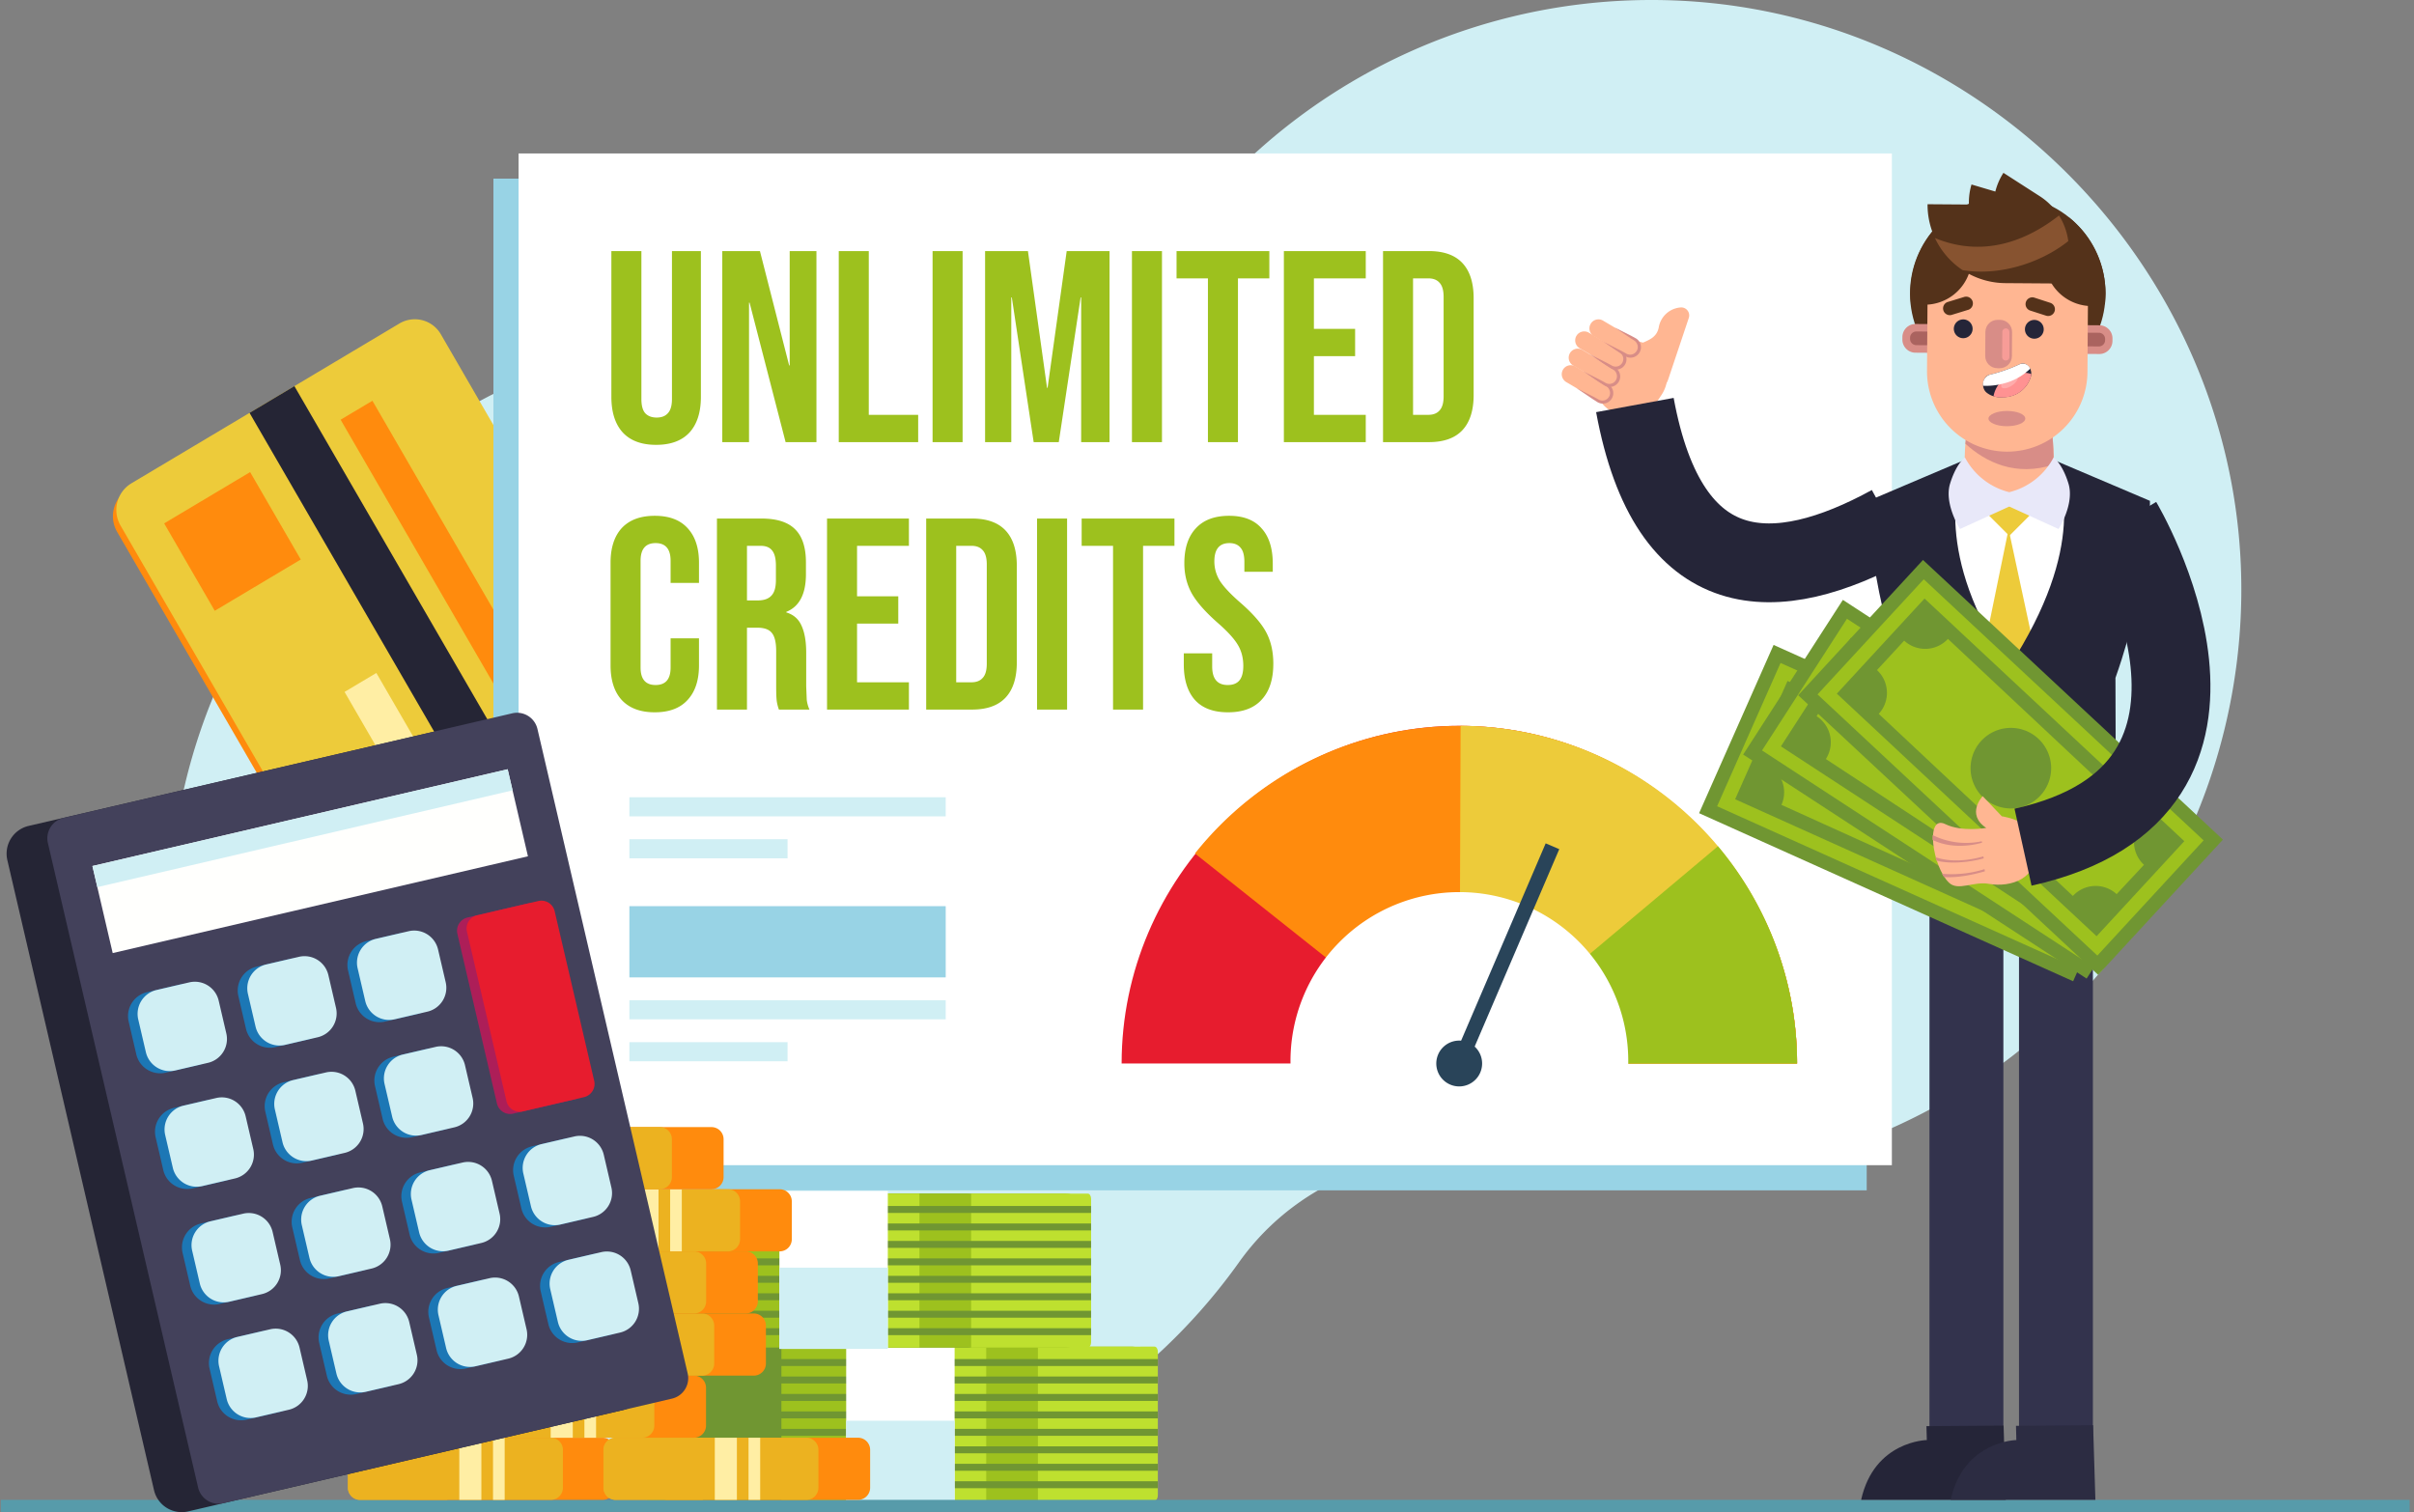 <svg xmlns="http://www.w3.org/2000/svg" xmlns:xlink="http://www.w3.org/1999/xlink" width="490" height="307" fill="none" xmlns:v="https://vecta.io/nano"><rect width="100%" height="100%" fill="#808080" stroke="none"/><style><![CDATA[.B{fill:#709632}.C{fill:#ff8b0d}.D{fill:#9dc11e}.E{fill:#d88d87}.F{fill:#ffeea4}.G{fill:#d0eff4}.H{fill:#fff}.I{fill:#ecb220}.J{fill:#ffb692}.K{stroke-miterlimit:10}.L{fill:#252538}.M{fill:#edcb3a}.N{fill:#54321a}]]></style><path d="M335.264 0c-19.031-.013-37.791 4.518-54.719 13.216s-31.533 21.313-42.603 36.794a52.5 52.5 0 0 1-24.471 18.754c-9.85 3.661-20.572 4.282-30.779 1.782-9.536-2.341-19.322-3.502-29.141-3.457-65.32.248-118.765 53.491-119.214 118.835-.184 25.446 7.747 50.289 22.642 70.921s35.978 35.981 60.189 43.817a119.69 119.69 0 0 0 74.447-.242c24.159-7.993 45.142-23.478 59.903-44.207 12.519-17.551 34.637-25.233 55.583-20.155 17.505 4.224 35.737 4.446 53.34.65a119.76 119.76 0 0 0 48.33-22.576c14.208-11.063 25.738-25.188 33.732-41.324s12.247-33.865 12.442-51.872C455.634 54.925 401.306 0 335.264 0z" class="G"/><path d="M142.458 161.728L88.859 69.182a6.13 6.13 0 0 0-3.754-2.882 6.13 6.13 0 0 0-2.409-.146c-.805.111-1.58.382-2.279.795L59.082 79.67l-9.101 5.427-24.032 14.318c-1.405.856-2.42 2.226-2.829 3.819s-.178 3.283.642 4.709l53.646 92.577c.401.707.94 1.326 1.583 1.822a6.11 6.11 0 0 0 2.165 1.066c.785.208 1.605.257 2.409.145s1.579-.385 2.277-.8l54.429-32.459a6.32 6.32 0 0 0 2.841-3.837c.408-1.601.173-3.299-.655-4.729z" class="C"/><path d="M26.647 98.128l54.429-32.459a6.11 6.11 0 0 1 4.686-.655 6.11 6.11 0 0 1 3.748 2.888l53.599 92.57c.823 1.424 1.056 3.114.649 4.707s-1.422 2.965-2.828 3.82l-54.428 32.467a6.12 6.12 0 0 1-2.277.794 6.11 6.11 0 0 1-2.407-.146c-.785-.207-1.521-.569-2.164-1.064s-1.183-1.112-1.586-1.817l-53.599-92.539a6.31 6.31 0 0 1 2.178-8.566z" class="M"/><path d="M50.655 83.817l9.101-5.434 59.848 103.345-9.101 5.427L50.655 83.817z" fill="#252535"/><path d="M69.943 140.456l6.45-3.845 26.9 46.436-6.458 3.846-26.893-46.437z" class="F"/><path d="M69.137 85.199l6.458-3.845 50.886 87.864-6.458 3.845-50.885-87.864zM50.772 95.834l10.279 17.745-17.458 10.411-10.272-17.745 17.45-10.411z" class="C"/><path d="M209.74 304.617h-77.856c-.284 0-.556-.113-.757-.313s-.313-.473-.313-.757v-29.109c0-.284.113-.556.313-.757s.473-.313.757-.313h77.856a5.08 5.08 0 0 1 1.943.386c.616.256 1.176.63 1.647 1.101a5.07 5.07 0 0 1 1.101 1.647c.255.616.387 1.277.387 1.944v21.093c0 .667-.132 1.328-.387 1.944a5.07 5.07 0 0 1-1.101 1.647c-.471.471-1.031.845-1.647 1.101a5.08 5.08 0 0 1-1.943.386z" class="B"/><path d="M229.655 304.617h-71.042v-31.249h71.011a5.37 5.37 0 0 1 3.799 1.573 5.37 5.37 0 0 1 1.165 1.743c.27.652.409 1.351.409 2.056v20.505c0 1.419-.562 2.781-1.563 3.788s-2.359 1.576-3.779 1.584z" class="D"/><path d="M210.677 273.369v31.249h23.676c.372 0 .674-.48.674-1.069v-29.118c0-.589-.302-1.07-.674-1.07l-23.676.008zm-10.496 0h-8.621v31.25h8.621v-31.25z" fill="#bee02f"/><g class="B"><use xlink:href="#B"/><use xlink:href="#B" y="3.541"/><use xlink:href="#B" y="7.084"/><use xlink:href="#B" y="10.627"/><use xlink:href="#B" y="14.17"/><use xlink:href="#B" y="17.72"/><use xlink:href="#B" y="21.263"/><use xlink:href="#B" y="24.806"/></g><path d="M193.77 272.855h-22.009v32.041h22.009v-32.041z" class="H"/><path d="M193.77 288.408h-22.009v16.489h22.009v-16.489z" class="G"/><path d="M196.181 273.547h-77.833c-.284 0-.556-.113-.757-.313s-.313-.473-.313-.757v-29.11a1.07 1.07 0 0 1 1.07-1.07h77.833c1.346 0 2.638.535 3.59 1.488a5.08 5.08 0 0 1 1.487 3.59v21.102c-.002 1.345-.538 2.635-1.49 3.585s-2.242 1.485-3.587 1.485z" class="B"/><path d="M216.104 273.547h-71.011v-31.25h71.011c1.425 0 2.791.567 3.799 1.574s1.573 2.374 1.573 3.799v20.505c0 1.424-.566 2.791-1.573 3.798a5.37 5.37 0 0 1-3.799 1.574z" class="D"/><path d="M197.126 242.305v31.249h23.676c.372 0 .674-.481.674-1.07v-29.109c0-.59-.302-1.07-.674-1.07h-23.676zm-10.496 0h-8.62v31.249h8.62v-31.249z" fill="#bee02f"/><g class="B"><use xlink:href="#C"/><use xlink:href="#C" y="3.551"/><use xlink:href="#C" y="7.094"/><use xlink:href="#C" y="10.637"/><use xlink:href="#C" y="14.18"/><use xlink:href="#C" y="17.723"/><use xlink:href="#C" y="21.266"/><use xlink:href="#C" y="24.807"/></g><path d="M180.211 241.785h-22.008v32.04h22.008v-32.04z" class="H"/><path d="M180.211 257.336h-22.008v16.489h22.008v-16.489z" class="G"/><path d="M489.115 304.471H.165v2.449h488.95v-2.449z" fill="#579baa"/><path d="M378.91 241.639V36.258H100.154v205.381H378.91z" fill="#98d3e5"/><path d="M384.018 236.537V31.156H105.262v205.381h278.756z" class="H"/><path d="M296.224 215.893h-68.553c0-37.606 30.947-68.553 68.553-68.553s68.553 30.947 68.553 68.553h-68.553z" fill="#e71c2e"/><path d="M296.224 215.893l-53.669-42.637a68.59 68.59 0 0 1 23.875-19.083c9.292-4.485 19.476-6.815 29.794-6.818 37.606 0 68.553 30.948 68.553 68.554l-68.553-.016z" class="C"/><path d="M296.224 215.893l.256-68.553c18.138.063 35.511 7.315 48.313 20.164a68.54 68.54 0 0 1 19.984 48.389h-68.553z" class="M"/><path d="M296.224 215.894l52.49-44.103a68.58 68.58 0 0 1 16.063 44.103h-68.553z" class="D"/><path d="M330.45 217.777l.054-1.883c.069-4.545-.767-9.058-2.459-13.276s-4.206-8.059-7.396-11.297-6.991-5.809-11.184-7.564a34.28 34.28 0 0 0-13.237-2.659c-4.545 0-9.045.904-13.238 2.659s-7.994 4.326-11.184 7.564a34.29 34.29 0 0 0-7.395 11.297 34.28 34.28 0 0 0-2.46 13.276c0 .628 0 1.256.054 1.883h68.445z" class="H"/><path d="M300.844 215.892a4.65 4.65 0 0 1-2.871 4.297c-.85.352-1.785.444-2.688.265s-1.731-.623-2.381-1.273a4.65 4.65 0 0 1-1.273-2.382c-.18-.902-.087-1.837.265-2.687a4.65 4.65 0 0 1 4.297-2.872 4.65 4.65 0 0 1 4.651 4.652z" fill="#294459"/><path d="M296.224 215.894l18.9-44.103" stroke="#294459" stroke-width="3" class="K"/><path d="M191.964 161.844h-64.212v3.876h64.212v-3.876zm-32.102 8.519h-32.11v3.876h32.11v-3.876z" class="G"/><path d="M191.964 183.953h-64.212v14.458h64.212v-14.458z" fill="#98d3e5"/><path d="M191.964 203.047h-64.212v3.876h64.212v-3.876zm-32.102 8.512h-32.11v3.876h32.11v-3.876z" class="G"/><path d="M122.309 291.857H83.587a2.46 2.46 0 0 0-2.457 2.458v7.698a2.46 2.46 0 0 0 2.457 2.457h38.723a2.46 2.46 0 0 0 2.458-2.457v-7.698a2.46 2.46 0 0 0-2.458-2.458z" class="C"/><g class="I"><path d="M111.805 291.857H73.083a2.46 2.46 0 0 0-2.457 2.458v7.698a2.46 2.46 0 0 0 2.457 2.457h38.722a2.46 2.46 0 0 0 2.458-2.457v-7.698a2.46 2.46 0 0 0-2.458-2.458z"/><path d="M90.804 304.47v-12.613H73.083a2.46 2.46 0 0 0-1.74.723 2.46 2.46 0 0 0-.532.8c-.123.299-.186.619-.185.943v7.69a2.46 2.46 0 0 0 2.457 2.457h17.722z"/></g><g class="F"><path d="M97.711 291.857h-4.481v12.613h4.481v-12.613z"/><use xlink:href="#D"/></g><use xlink:href="#E" class="C"/><g class="I"><use xlink:href="#E" x="-10.497"/><path d="M142.667 304.47v-12.613h-17.691a2.46 2.46 0 0 0-.942.188 2.45 2.45 0 0 0-.798.535 2.46 2.46 0 0 0-.532.8c-.123.299-.186.619-.185.943v7.69a2.46 2.46 0 0 0 2.457 2.457h17.691z"/></g><g class="F"><path d="M149.574 291.857h-4.481v12.613h4.481v-12.613z"/><use xlink:href="#D" x="51.863"/></g><path d="M140.853 279.244H102.13a2.46 2.46 0 0 0-2.457 2.458v7.698a2.46 2.46 0 0 0 2.457 2.457h38.723a2.46 2.46 0 0 0 2.457-2.457v-7.698a2.46 2.46 0 0 0-2.457-2.458z" class="C"/><g class="I"><path d="M130.356 279.244H91.634a2.46 2.46 0 0 0-2.457 2.458v7.698a2.46 2.46 0 0 0 2.457 2.457h38.722a2.46 2.46 0 0 0 2.458-2.457v-7.698a2.46 2.46 0 0 0-2.458-2.458z"/><path d="M109.355 291.857v-12.613H91.641c-.323 0-.644.064-.942.188a2.46 2.46 0 0 0-1.33 1.335 2.45 2.45 0 0 0-.185.942v7.691a2.46 2.46 0 0 0 .72 1.737c.461.461 1.086.72 1.738.72h17.714z"/></g><g class="F"><path d="M116.263 279.244h-4.481v12.613h4.481v-12.613z"/><use xlink:href="#D" x="18.552" y="-12.613"/></g><path d="M153.008 266.639h-38.722a2.46 2.46 0 0 0-2.458 2.457v7.698a2.46 2.46 0 0 0 2.458 2.458h38.722a2.46 2.46 0 0 0 2.458-2.458v-7.698a2.46 2.46 0 0 0-2.458-2.457z" class="C"/><g class="I"><use xlink:href="#F"/><path d="M121.511 279.244v-12.566h-17.722a2.46 2.46 0 0 0-1.738.72c-.46.46-.719 1.085-.719 1.737v7.621a2.46 2.46 0 0 0 2.457 2.457l17.722.031z"/></g><g class="F"><path d="M128.418 266.639h-4.48v12.613h4.48v-12.613z"/><use xlink:href="#D" x="30.707" y="-25.218"/></g><path d="M151.373 254.027H112.65a2.46 2.46 0 0 0-2.457 2.458v7.698a2.46 2.46 0 0 0 2.457 2.457h38.723a2.46 2.46 0 0 0 2.457-2.457v-7.698a2.46 2.46 0 0 0-2.457-2.458z" class="C"/><g class="I"><use xlink:href="#G"/><path d="M119.876 266.679v-12.652h-17.722a2.46 2.46 0 0 0-2.457 2.458v7.69c0 .653.259 1.278.719 1.741s1.086.722 1.738.724l17.722.039z"/></g><g class="F"><path d="M126.782 254.027h-4.481v12.613h4.481v-12.613z"/><use xlink:href="#D" x="29.063" y="-37.83"/></g><use xlink:href="#E" x="-15.9" y="-50.443" class="C"/><g class="I"><use xlink:href="#G" x="6.884" y="-12.613"/><path d="M126.76 254.027v-12.613h-17.714c-.324-.001-.644.062-.943.185a2.46 2.46 0 0 0-1.335 1.33 2.46 2.46 0 0 0-.187.943v7.69a2.46 2.46 0 0 0 .187.943 2.47 2.47 0 0 0 .535.8c.229.229.5.41.799.534s.62.188.944.188h17.714z"/></g><g class="F"><path d="M133.667 241.414h-4.481v12.613h4.481v-12.613z"/><use xlink:href="#D" x="35.955" y="-50.443"/></g><use xlink:href="#F" x="1.907" y="-37.838" class="C"/><g class="I"><path d="M133.923 228.801H95.2a2.46 2.46 0 0 0-2.457 2.457v7.698a2.46 2.46 0 0 0 2.457 2.458h38.723a2.46 2.46 0 0 0 2.457-2.458v-7.698a2.46 2.46 0 0 0-2.457-2.457z"/><path d="M112.922 241.414v-12.613H95.2a2.45 2.45 0 0 0-.941.187 2.44 2.44 0 0 0-.797.533c-.228.228-.409.499-.533.797s-.187.618-.187.94v7.69c-.001.324.062.644.185.943a2.46 2.46 0 0 0 1.33 1.335 2.46 2.46 0 0 0 .942.188h17.722z"/></g><path d="M119.829 228.801h-4.48v12.613h4.48v-12.613zm4.721 0h-2.365v12.613h2.365v-12.613z" class="F"/><path d="M399.15 171.977V304.308" stroke="#33334d" stroke-width="15" class="K"/><path d="M391.034 289.509l.077 2.822s-10.69.155-13.334 12.14h29.382l-.466-15.078-15.659.116z" class="L"/><path d="M414.159 149.635h-11.101c-8.221 0-14.885 6.664-14.885 14.884s6.664 14.884 14.885 14.884h11.101c8.22 0 14.884-6.663 14.884-14.884s-6.664-14.884-14.884-14.884z" fill="#33334d"/><path d="M417.322 171.977V304.308" stroke="#33334d" stroke-width="15" class="K"/><path d="M409.213 289.439l.07 2.891s-10.691.155-13.334 12.14h29.381l-.465-15.148-15.652.117z" fill="#2c2c42"/><path d="M407.299 94.578h.364c5.28 0 10.344 2.097 14.077 5.831a19.91 19.91 0 0 1 5.831 14.077v47.475h-40.188v-47.498a19.91 19.91 0 0 1 19.916-19.885z" class="H"/><path d="M402.926 130.75c1.264 3.52 4.931 11.257 4.931 11.257 1.878-3.571 3.52-7.261 4.914-11.047l-5.062-23.552-4.783 23.342z" class="M"/><path d="M436.401 101.67l-19.381-8.24c1.279 4 6.807 17.233-9.194 41.932-15.396-22.683-10.458-37.932-9.194-41.932l-19.381 8.24s-.186 15.505 6.977 35.94l-.085 29.769h18.132l3.101-3.427 3.706 3.427h18.404l-.085-29.769c7.217-20.458 7-35.94 7-35.94z" class="L"/><path d="M413.469 103.153c-.737-.74-1.613-1.326-2.578-1.726a7.92 7.92 0 0 0-3.042-.607c-1.045 0-2.078.206-3.043.607s-1.84.986-2.578 1.726l5.621 5.62 5.62-5.62z" class="M"/><path d="M416.904 96.128c0-20.807-4.063-9.993-9.078-9.993s-9.071-9.473-9.071 9.993c0 7.287 4.063 6.659 9.071 6.659s9.078.659 9.078-6.659z" class="J"/><path d="M398.941 90.081c.853-11.14 4.512-3.876 8.884-3.876 4.853 0 8.814-10.14 9.062 8.101-7.752 2.496-13.768-.442-17.946-4.225z" class="E"/><path d="M419.873 98.199c-1.249-4.093-3.024-5.341-3.024-5.341a13.96 13.96 0 0 1-9 7.055c-1.914-.474-3.705-1.347-5.256-2.563a13.95 13.95 0 0 1-3.745-4.492s-1.775 1.248-3.023 5.341 2.016 9.194 2.016 9.194l10.008-4.566 10.008 4.566s3.256-5.062 2.016-9.194z" fill="#e8e8f9"/><path d="M413.526 78.489c10.446-3.305 16.234-14.453 12.929-24.899s-14.453-16.234-24.899-12.928-16.234 14.453-12.929 24.899 14.454 16.234 24.899 12.928z" class="N"/><path d="M426.15 66.034l-37.311-.267a2.67 2.67 0 0 0-2.686 2.648l-.003.496c-.011 1.473 1.175 2.675 2.648 2.686l37.31.267c1.473.011 2.676-1.175 2.686-2.648l.004-.496a2.67 2.67 0 0 0-2.648-2.686z" class="E"/><path d="M427.301 69.063l.002-.233a1.27 1.27 0 0 0-1.263-1.28l-37.047-.259a1.27 1.27 0 0 0-1.28 1.263l-.002.233a1.27 1.27 0 0 0 1.263 1.28l37.047.259a1.27 1.27 0 0 0 1.28-1.263z" fill="#aa635f"/><use xlink:href="#H" class="L"/><use xlink:href="#I" fill="#ff9292"/><use xlink:href="#J" fill="#ffabab"/><use xlink:href="#K" class="H"/><use xlink:href="#L" class="E"/><path d="M407.314 91.686a16.28 16.28 0 0 1-6.221-1.284c-1.97-.832-3.756-2.044-5.257-3.567s-2.687-3.326-3.491-5.307-1.21-4.101-1.195-6.239l.132-18.078a15.6 15.6 0 0 1 1.227-5.966 15.61 15.61 0 0 1 3.418-5.042c1.459-1.44 3.188-2.578 5.087-3.35s3.932-1.161 5.982-1.147h1.341c2.05.013 4.077.43 5.966 1.227s3.602 1.958 5.042 3.417a15.61 15.61 0 0 1 3.35 5.087 15.62 15.62 0 0 1 1.147 5.982l-.124 18.078a16.3 16.3 0 0 1-1.278 6.23c-.831 1.973-2.044 3.762-3.567 5.265s-3.329 2.692-5.312 3.497-4.107 1.211-6.247 1.195z" class="J"/><use xlink:href="#H" class="L"/><use xlink:href="#I" fill="#ff9292"/><use xlink:href="#J" fill="#ffabab"/><use xlink:href="#K" class="H"/><path d="M398.515 64.84a1.91 1.91 0 0 0-1.772 1.164 1.91 1.91 0 0 0 .4 2.083c.265.269.604.452.974.528a1.9 1.9 0 0 0 1.103-.103 1.91 1.91 0 0 0 .86-.699c.211-.313.325-.681.326-1.059a1.91 1.91 0 0 0-1.891-1.915zm14.435.102c-.378-.003-.747.106-1.062.313a1.91 1.91 0 0 0-.71.85c-.147.347-.188.73-.117 1.101a1.9 1.9 0 0 0 .514.981 1.91 1.91 0 0 0 2.936-.265 1.91 1.91 0 0 0 .191-1.788c-.094-.232-.233-.444-.408-.622a1.91 1.91 0 0 0-.616-.418 1.9 1.9 0 0 0-.728-.151z" class="L"/><path d="M405.963 64.927l-.473-.003c-1.366-.01-2.481 1.09-2.49 2.455l-.035 4.876c-.01 1.366 1.089 2.481 2.455 2.491l.473.003c1.366.01 2.481-1.09 2.49-2.455l.035-4.876c.01-1.366-1.089-2.481-2.455-2.491z" class="E"/><path d="M416.159 61.468l-3.294-1.07a1.38 1.38 0 0 0-1.645.916c-.107.332-.084.693.064 1.01a1.38 1.38 0 0 0 .736.695l3.294 1.062c.347.112.724.082 1.048-.084a1.37 1.37 0 0 0-.203-2.529zm-17.528-1.171l-3.31 1.016a1.37 1.37 0 0 0-.854 1.68 1.37 1.37 0 0 0 1.629.948l3.311-1.016a1.38 1.38 0 0 0 .503-.233c.15-.111.275-.252.369-.413a1.36 1.36 0 0 0 .176-.525c.022-.185.007-.373-.046-.552a1.38 1.38 0 0 0-.261-.489 1.37 1.37 0 0 0-.968-.492 1.37 1.37 0 0 0-.549.077z" class="N"/><use xlink:href="#L" class="E"/><path d="M407.113 73.182a.72.72 0 0 1-.714-.721l.039-5.093c.001-.093.021-.186.058-.271a.69.69 0 0 1 .157-.228.7.7 0 0 1 .233-.15c.087-.034.18-.051.273-.048a.72.72 0 0 1 .713.721v5.085c-.002.097-.023.192-.063.28a.71.71 0 0 1-.167.233.72.72 0 0 1-.529.192z" fill="#f79c97"/><g class="N"><path d="M420.02 44.188a9.56 9.56 0 0 0-4.175 4.559c-.848 1.94-1.029 4.107-.512 6.16a9.56 9.56 0 0 0 9.199 7.227 9.68 9.68 0 0 0 2.736-.38l.116-2.008c.023-2.98-.628-5.927-1.903-8.621a19.82 19.82 0 0 0-5.461-6.937zm-24.66-.217c1.845 1.04 3.292 2.664 4.114 4.616a9.55 9.55 0 0 1 .428 6.169c-.544 2.047-1.754 3.855-3.437 5.14a9.56 9.56 0 0 1-5.865 1.96 9.31 9.31 0 0 1-2.729-.426 19.23 19.23 0 0 1-.085-2.008c.018-2.979.709-5.916 2.02-8.591a19.8 19.8 0 0 1 5.554-6.859z"/><path d="M407.05 57.475l10.853.078a15.91 15.91 0 0 0-4.579-11.278c-2.961-3.003-6.994-4.708-11.212-4.739l-10.853-.077c-.015 2.089.381 4.16 1.166 6.095s1.945 3.697 3.411 5.185a15.91 15.91 0 0 0 5.136 3.484 15.9 15.9 0 0 0 6.078 1.252z"/><path d="M408.818 53.413l8.419 2.504a12.85 12.85 0 0 0-8.636-15.97l-8.419-2.496a12.84 12.84 0 0 0 8.636 15.962z"/><path d="M410.539 52.823l7.364 4.729a12.82 12.82 0 0 0 1.832-4.661c.298-1.659.266-3.361-.094-5.007s-1.041-3.206-2.004-4.59-2.19-2.563-3.61-3.471l-7.364-4.737a12.83 12.83 0 0 0-1.833 4.663c-.298 1.66-.266 3.362.094 5.009s1.041 3.208 2.004 4.591a12.84 12.84 0 0 0 3.611 3.474z"/></g><path d="M417.942 43.738c-5.318 4.209-14.466 9.031-25.187 4.582 1.246 2.646 3.193 4.9 5.628 6.52 7.023 1.178 15.504-1.178 21.443-5.892a12.96 12.96 0 0 0-1.884-5.209z" fill="#875330"/><path d="M435.943 165.038l-75.934-34.118-15.124 34.156 75.925 34.118 15.133-34.156z" class="B"/><path d="M361.421 134.58l-12.877 29.087 70.856 31.869 12.884-29.086-70.863-31.87z" class="D"/><path d="M362.839 138.238l-10.636 24.009 65.785 29.629 10.629-24.016-65.778-29.622z" class="B"/><path d="M419.12 182.464c-.755-.335-1.568-.518-2.394-.539a6.28 6.28 0 0 0-2.418.419c-.77.298-1.475.744-2.072 1.314s-1.077 1.252-1.411 2.008l-49.219-22.28c.335-.755.519-1.568.539-2.394a6.28 6.28 0 0 0-1.733-4.49c-.57-.598-1.252-1.077-2.008-1.411l3.295-7.442c1.525.673 3.254.714 4.809.114s2.809-1.793 3.486-3.316l49.219 22.28c-.335.755-.519 1.568-.539 2.394a6.28 6.28 0 0 0 .419 2.418c.297.771.744 1.475 1.314 2.073s1.252 1.077 2.008 1.41l-3.295 7.442z" class="D"/><g class="B"><path d="M383.049 161.899a8.18 8.18 0 0 0-.581 4.713 8.19 8.19 0 0 0 2.135 4.241c1.115 1.171 2.553 1.986 4.132 2.34s3.226.233 4.735-.349 2.812-1.599 3.743-2.922 1.45-2.891 1.489-4.508-.401-3.21-1.266-4.576-2.117-2.446-3.596-3.102a8.18 8.18 0 0 0-6.256-.15 8.19 8.19 0 0 0-4.535 4.313z"/><path d="M443.788 167.256l-69.716-45.483-20.241 31.397 69.716 45.483 20.241-31.397z"/></g><path d="M374.902 125.609l-17.241 26.73 65.057 42.475 17.241-26.73-65.057-42.475z" class="D"/><path d="M375.731 129.439l-14.233 22.071 60.39 39.467 14.234-22.063-60.391-39.475z" class="B"/><path d="M424.47 181.86a6.29 6.29 0 0 0-4.732-.865c-1.63.35-3.054 1.333-3.959 2.733l-45.164-29.645a6.27 6.27 0 0 0 .903-2.281 6.25 6.25 0 0 0-.039-2.453 6.28 6.28 0 0 0-2.74-3.956l4.411-6.837c.694.447 1.469.753 2.282.9a6.29 6.29 0 0 0 2.453-.042c.807-.175 1.572-.507 2.25-.978a6.28 6.28 0 0 0 1.705-1.764l45.165 29.652c-.451.693-.76 1.468-.91 2.281a6.28 6.28 0 0 0 .034 2.455 6.29 6.29 0 0 0 2.736 3.962l-4.395 6.838z" class="D"/><g class="B"><path d="M392.026 155.951a8.18 8.18 0 0 0-1.295 4.567 8.17 8.17 0 0 0 1.46 4.517c.922 1.328 2.218 2.353 3.722 2.946s3.152.725 4.732.381 3.023-1.147 4.146-2.31a8.18 8.18 0 0 0 1.619-8.94 8.18 8.18 0 0 0-3.073-3.618 8.19 8.19 0 0 0-6.165-1.116c-1.051.228-2.046.661-2.929 1.274a8.2 8.2 0 0 0-2.217 2.299z"/><path d="M451.215 170.442l-60.879-56.77-25.334 27.458 60.886 56.762 25.327-27.45z"/></g><path d="M390.491 117.594l-21.566 23.373 56.801 53.01 21.566-23.381-56.801-53.002z" class="D"/><path d="M390.647 121.508l-17.8 19.303 52.724 49.242 17.807-19.295-52.731-49.25z" class="B"/><path d="M429.64 181.511a6.3 6.3 0 0 0-2.094-1.278 6.29 6.29 0 0 0-2.423-.379 6.27 6.27 0 0 0-2.385.576 6.29 6.29 0 0 0-1.982 1.446l-39.405-36.963c1.131-1.225 1.729-2.85 1.662-4.516a6.29 6.29 0 0 0-2.018-4.368l5.519-5.977a6.29 6.29 0 0 0 4.516 1.662c1.666-.067 3.238-.793 4.368-2.019l39.436 36.979c-1.131 1.225-1.728 2.849-1.661 4.516a6.28 6.28 0 0 0 2.018 4.368l-5.551 5.953z" class="D"/><path d="M402.158 150.393a8.18 8.18 0 0 0-2.067 4.275c-.251 1.597-.023 3.234.655 4.702s1.778 2.702 3.158 3.546 2.979 1.259 4.595 1.194a8.18 8.18 0 0 0 4.485-1.559 8.19 8.19 0 0 0 2.862-3.789 8.18 8.18 0 0 0 .275-4.74c-.379-1.572-1.215-2.997-2.404-4.094-.789-.728-1.715-1.294-2.723-1.665a8.18 8.18 0 0 0-3.153-.497c-1.073.044-2.127.298-3.102.749s-1.852 1.089-2.581 1.878z" class="B"/><path d="M412.586 172.1c1.752-5.279-6.256-6.395-6.256-6.395l-3.877-4.078s-3.48 3.644.721 6.442c0 0-4.946.884-8.318-.775-4.124-2.023-2.636 8.698.775 11.907 1.838 1.745 4.962-.356 8.117.225 4.287.775 10.52-1.085 8.838-7.326z" class="J"/><path d="M402.592 173.844l.07.403s-5.194 1.55-9.597.465l-.217-.713c1.729.612 5.008 1.201 9.744-.155zm.303 3.024s-4.651 1.473-8.31 1.163a6.97 6.97 0 0 1-.396-.659c2.913.259 5.848-.06 8.636-.938l.07.434zm-.565-5.814s-5.249 1.768-10.04-.542a8.64 8.64 0 0 1 0-.992c3.086 1.532 6.6 1.975 9.97 1.255l.07.279z" class="E"/><path d="M410.64 171.976c52.568-11.629 20.156-65.988 20.156-65.988" stroke="#252538" stroke-width="16" class="K"/><g class="J"><path d="M337.295 80.113l-.775 1.163a7.03 7.03 0 0 1-9.729 2.047c-.774-.504-1.441-1.155-1.963-1.917s-.888-1.619-1.078-2.523a7.02 7.02 0 0 1-.029-2.744c.17-.907.518-1.772 1.023-2.545l.776-1.163c.504-.774 1.156-1.441 1.919-1.963a7.03 7.03 0 0 1 5.27-1.108c.908.171 1.774.519 2.547 1.024a7.03 7.03 0 0 1 3.034 4.442c.382 1.824.024 3.726-.995 5.287z"/><path d="M338.644 76.934l4.155-12.404a1.62 1.62 0 0 0 .061-.758 1.61 1.61 0 0 0-.292-.702 1.62 1.62 0 0 0-1.319-.665 4.87 4.87 0 0 0-3.006 1.243c-.83.747-1.378 1.756-1.552 2.858-.907 4.279-7.032 1.69-6.101 8.528.635 4.582 3.876 4.543 5.868 4.023.516-.136.989-.403 1.372-.775s.663-.837.814-1.349zm-11.73 3.69c-.227.43-.616.753-1.08.898s-.968.101-1.4-.123l-6.442-3.799c-.431-.228-.754-.616-.899-1.081s-.101-.968.123-1.4a1.83 1.83 0 0 1 1.08-.901 1.84 1.84 0 0 1 .713-.076c.241.022.474.09.688.203l6.435 3.806a1.82 1.82 0 0 1 .559.447c.155.185.273.397.346.627s.099.472.078.712a1.82 1.82 0 0 1-.201.687z"/></g><path d="M322.109 75.785l3.488 1.767.876.481a2.12 2.12 0 0 1 .775.837c.171.345.244.729.213 1.112a2.13 2.13 0 0 1-.389 1.063c-.224.313-.528.559-.881.712s-.74.208-1.121.159c-.364-.053-.71-.194-1.008-.411l-.822-.527-3.248-2.202 3.489 1.775.86.465a1.81 1.81 0 0 0 .775.295 1.55 1.55 0 0 0 .788-.135c.246-.113.458-.288.616-.509a1.51 1.51 0 0 0 .286-.756c.024-.273-.026-.548-.147-.795a1.48 1.48 0 0 0-.504-.628l-.775-.512c-1.171-.674-2.217-1.419-3.271-2.194z" class="E"/><path d="M328.319 77.267a1.83 1.83 0 0 1-.451.558c-.185.155-.399.271-.629.343a1.84 1.84 0 0 1-.713.076c-.241-.022-.474-.091-.688-.203l-6.435-3.799a1.85 1.85 0 0 1-.901-1.08 1.83 1.83 0 0 1-.076-.713c.021-.24.09-.474.202-.688a1.84 1.84 0 0 1 .45-.558 1.85 1.85 0 0 1 .63-.343c.23-.072.473-.098.713-.076a1.84 1.84 0 0 1 .688.203l6.434 3.806a1.83 1.83 0 0 1 .558.448 1.82 1.82 0 0 1 .343.628 1.84 1.84 0 0 1 .077.711c-.022.24-.091.473-.202.686z" class="J"/><path d="M323.512 72.398l3.496 1.768.868.481c.331.203.599.492.776.837.17.345.243.729.212 1.112a2.13 2.13 0 0 1-.389 1.063c-.224.313-.528.559-.881.712s-.74.208-1.121.159c-.364-.053-.71-.194-1.008-.411l-.821-.527-3.249-2.202 3.489 1.775.86.465a1.81 1.81 0 0 0 .776.295 1.55 1.55 0 0 0 1.403-.643c.159-.222.256-.483.282-.755s-.02-.547-.135-.795a1.55 1.55 0 0 0-.511-.628l-.776-.512c-1.132-.674-2.217-1.419-3.271-2.194z" class="E"/><path d="M329.636 73.764c-.227.43-.616.753-1.081.899s-.967.101-1.4-.123l-6.442-3.806c-.43-.228-.753-.616-.898-1.081s-.101-.968.123-1.4.616-.753 1.081-.899.968-.101 1.4.123l6.442 3.845c.422.226.739.608.883 1.063s.106.951-.108 1.378z" class="J"/><path d="M324.791 68.895l3.488 1.76.876.488a2.01 2.01 0 0 1 .775.837c.171.344.245.728.214 1.112s-.165.751-.389 1.063-.529.558-.882.71-.74.206-1.121.154a2.33 2.33 0 0 1-1.008-.403l-.822-.535-3.248-2.194 3.489 1.775.86.457c.229.163.496.265.775.294.339.033.68-.046.97-.225s.512-.449.633-.768.133-.668.035-.994a1.55 1.55 0 0 0-.575-.811l-.776-.512-3.294-2.209z" class="E"/><path d="M332.527 71.322c-.226.43-.613.753-1.076.898s-.966.101-1.396-.123l-6.443-3.799a1.83 1.83 0 0 1-.904-1.079c-.072-.231-.098-.473-.076-.714s.092-.475.205-.688.262-.405.447-.56a1.82 1.82 0 0 1 1.34-.42 1.82 1.82 0 0 1 .686.205l6.442 3.799c.214.112.404.265.558.45s.272.399.344.63a1.83 1.83 0 0 1 .076.713c-.022.24-.09.474-.203.688z" class="J"/><path d="M327.729 66.467l3.489 1.76.876.481c.328.205.596.494.775.837a2.14 2.14 0 0 1 .21 1.114c-.031.383-.166.751-.388 1.065-.228.31-.534.554-.886.707s-.741.208-1.122.162a2.24 2.24 0 0 1-1-.411l-.822-.527-3.24-2.202 3.488 1.775.853.465a1.77 1.77 0 0 0 .775.295 1.55 1.55 0 0 0 .792-.133c.247-.113.461-.289.619-.511a1.51 1.51 0 0 0 .286-.756c.025-.273-.026-.548-.146-.795-.112-.249-.285-.465-.504-.628l-.814-.512-3.241-2.186z" class="E"/><path d="M383.793 106.493c-23.257 12.729-45.079 13.078-51.94-24.272" stroke="#252538" stroke-width="16" class="K"/><path d="M126.341 286.276l-88.105 20.528a5.78 5.78 0 0 1-2.265.087c-.753-.121-1.475-.39-2.124-.791s-1.212-.928-1.656-1.548a5.77 5.77 0 0 1-.933-2.066L1.498 174.636c-.177-.742-.206-1.511-.084-2.264a5.78 5.78 0 0 1 .792-2.123c.401-.649.927-1.211 1.547-1.656s1.321-.762 2.064-.934l88.151-20.497a5.78 5.78 0 0 1 2.265-.087c.753.121 1.475.39 2.124.791a5.79 5.79 0 0 1 1.656 1.548c.444.62.761 1.322.932 2.066l29.792 127.85a5.77 5.77 0 0 1-.746 4.392 5.79 5.79 0 0 1-3.649 2.554z" fill="#252535"/><path d="M103.983 144.803l-91.082 21.229c-2.289.534-3.712 2.822-3.179 5.111l30.492 130.825a4.26 4.26 0 0 0 5.111 3.179l91.082-21.229c2.289-.534 3.712-2.822 3.178-5.111l-30.492-130.825c-.533-2.289-2.821-3.713-5.111-3.179z" fill="#43415b"/><path d="M103.044 156.156l-84.287 19.645 4.119 17.674 84.288-19.645-4.12-17.674z" fill="#fffffd"/><path d="M103.048 156.156l-84.287 19.645 1 4.288 84.287-19.645-1-4.288z" class="G"/><g fill="#1c77b5"><use xlink:href="#M"/><path d="M58.747 194.683l-6.652 1.55a4.97 4.97 0 0 0-3.711 5.968l1.55 6.651a4.97 4.97 0 0 0 5.967 3.712l6.651-1.55a4.97 4.97 0 0 0 3.712-5.968l-1.55-6.651a4.97 4.97 0 0 0-5.967-3.712z"/><use xlink:href="#N"/><use xlink:href="#O"/><path d="M64.22 218.156l-6.652 1.55a4.97 4.97 0 0 0-3.712 5.967l1.55 6.652a4.97 4.97 0 0 0 5.968 3.711l6.651-1.55a4.97 4.97 0 0 0 3.712-5.967l-1.55-6.652a4.97 4.97 0 0 0-5.968-3.711zm22.265-5.192l-6.651 1.551a4.97 4.97 0 0 0-3.712 5.967l1.55 6.652a4.97 4.97 0 0 0 5.968 3.711l6.651-1.55a4.97 4.97 0 0 0 3.712-5.968l-1.55-6.651a4.97 4.97 0 0 0-5.968-3.712z"/><use xlink:href="#N" x="-33.585" y="57.33"/><path d="M69.693 241.634l-6.651 1.551a4.97 4.97 0 0 0-3.712 5.967l1.55 6.651a4.97 4.97 0 0 0 5.967 3.712l6.651-1.55a4.97 4.97 0 0 0 3.712-5.968l-1.55-6.651a4.97 4.97 0 0 0-5.967-3.712z"/><use xlink:href="#P"/><path d="M114.647 231.154l-6.651 1.55a4.97 4.97 0 0 0-3.712 5.968l1.551 6.651a4.97 4.97 0 0 0 5.967 3.712l6.652-1.551a4.97 4.97 0 0 0 3.711-5.967l-1.55-6.652a4.97 4.97 0 0 0-5.968-3.711zm-61.745 39.152l-6.651 1.55a4.97 4.97 0 0 0-3.712 5.968l1.55 6.651a4.97 4.97 0 0 0 5.967 3.712l6.651-1.55a4.97 4.97 0 0 0 3.712-5.968l-1.55-6.651a4.97 4.97 0 0 0-5.967-3.712z"/><use xlink:href="#P" x="-16.801" y="28.662"/><path d="M97.432 259.917l-6.651 1.551a4.97 4.97 0 0 0-3.712 5.967l1.55 6.652a4.97 4.97 0 0 0 5.968 3.711l6.651-1.55a4.97 4.97 0 0 0 3.712-5.968l-1.551-6.651a4.97 4.97 0 0 0-5.967-3.712zm22.69-5.285l-6.652 1.551a4.97 4.97 0 0 0-3.711 5.967l1.55 6.652a4.97 4.97 0 0 0 5.967 3.711l6.652-1.55a4.97 4.97 0 0 0 3.711-5.968l-1.55-6.651a4.97 4.97 0 0 0-5.967-3.712z"/></g><g class="G"><path d="M38.422 199.421l-6.651 1.551a4.97 4.97 0 0 0-3.711 5.967l1.55 6.652a4.97 4.97 0 0 0 5.967 3.711l6.651-1.55a4.97 4.97 0 0 0 3.712-5.968l-1.55-6.651a4.97 4.97 0 0 0-5.967-3.712zm22.266-5.189l-6.652 1.55a4.97 4.97 0 0 0-3.712 5.968l1.55 6.651a4.97 4.97 0 0 0 5.968 3.712l6.651-1.551a4.97 4.97 0 0 0 3.712-5.967l-1.55-6.652a4.97 4.97 0 0 0-5.968-3.711z"/><use xlink:href="#M" x="46.47" y="-10.832"/><use xlink:href="#O" x="1.938" y="-0.459"/><path d="M66.16 217.705l-6.651 1.55a4.97 4.97 0 0 0-3.712 5.967l1.55 6.652a4.97 4.97 0 0 0 5.967 3.711l6.652-1.55a4.97 4.97 0 0 0 3.712-5.967l-1.55-6.652a4.97 4.97 0 0 0-5.967-3.711z"/><use xlink:href="#P" x="-3.541" y="-23.924"/><use xlink:href="#N" x="-31.644" y="56.879"/><use xlink:href="#O" x="29.671" y="17.832"/><path d="M93.89 235.996l-6.651 1.55a4.97 4.97 0 0 0-3.712 5.967l1.55 6.652a4.97 4.97 0 0 0 5.968 3.711l6.652-1.55a4.97 4.97 0 0 0 3.711-5.967l-1.55-6.652a4.97 4.97 0 0 0-5.968-3.711zm22.698-5.295l-6.652 1.55a4.97 4.97 0 0 0-3.711 5.967l1.55 6.652a4.97 4.97 0 0 0 5.967 3.711l6.652-1.55a4.97 4.97 0 0 0 3.711-5.967l-1.55-6.652a4.97 4.97 0 0 0-5.967-3.711z"/><use xlink:href="#Q"/><path d="M77.099 264.656l-6.652 1.55a4.97 4.97 0 0 0-3.712 5.967l1.55 6.652a4.97 4.97 0 0 0 5.967 3.711l6.651-1.55a4.97 4.97 0 0 0 3.712-5.967l-1.55-6.652a4.97 4.97 0 0 0-5.967-3.711z"/><use xlink:href="#Q" x="44.532" y="-10.371"/><path d="M122.054 254.183l-6.652 1.55a4.97 4.97 0 0 0-3.711 5.968l1.55 6.651a4.97 4.97 0 0 0 5.967 3.712l6.652-1.55a4.97 4.97 0 0 0 3.711-5.968l-1.55-6.651a4.97 4.97 0 0 0-5.967-3.712z"/></g><path d="M107.331 183.358l-12.427 2.896a2.76 2.76 0 0 0-2.061 3.315l8.026 34.435a2.76 2.76 0 0 0 3.314 2.061l12.427-2.896a2.76 2.76 0 0 0 2.061-3.315l-8.026-34.435a2.76 2.76 0 0 0-3.314-2.061z" fill="#ad1e58"/><path d="M109.271 182.907l-12.427 2.896a2.76 2.76 0 0 0-2.061 3.314l8.026 34.436a2.76 2.76 0 0 0 3.315 2.061l12.427-2.897a2.76 2.76 0 0 0 2.061-3.314l-8.026-34.435a2.76 2.76 0 0 0-3.314-2.061z" fill="#e71c2e"/><path d="M133.184 90.304c-2.955 0-5.208-.831-6.759-2.493-1.552-1.699-2.327-4.118-2.327-7.258V50.969h6.094v30.028c0 1.33.258 2.29.775 2.881.555.591 1.33.886 2.327.886s1.755-.295 2.272-.886c.554-.591.831-1.551.831-2.881V50.969h5.872v29.584c0 3.139-.775 5.559-2.326 7.258-1.552 1.662-3.805 2.493-6.759 2.493zm13.426-39.335h7.645l5.928 23.213h.111V50.969h5.429V89.75h-6.26l-7.313-28.31h-.111v28.31h-5.429V50.969zm23.643 0h6.094V84.21h10.027v5.54h-16.121V50.969zm19.044 0h6.094V89.75h-6.094V50.969zm10.658 0h8.698l3.878 27.756h.111l3.878-27.756h8.698V89.75h-5.762V60.387h-.11l-4.432 29.363h-5.097l-4.432-29.363h-.111V89.75h-5.319V50.969zm29.811 0h6.094V89.75h-6.094V50.969zm15.423 5.54h-6.371v-5.54h18.836v5.54h-6.371V89.75h-6.094V56.509zm15.416-5.54h16.62v5.54h-10.526v10.249h8.365v5.54h-8.365V84.21h10.526v5.54h-16.62V50.969zm20.126 0h9.307c3.029 0 5.3.813 6.815 2.438s2.271 4.007 2.271 7.147v19.612c0 3.139-.757 5.522-2.271 7.147s-3.786 2.438-6.815 2.438h-9.307V50.969zm9.196 33.241c.998 0 1.755-.295 2.272-.886.554-.591.831-1.551.831-2.881V60.276c0-1.33-.277-2.29-.831-2.881-.517-.591-1.274-.886-2.272-.886h-3.102V84.21h3.102zm-157.02 60.387c-2.918 0-5.153-.831-6.704-2.493-1.514-1.662-2.271-4.007-2.271-7.036v-20.831c0-3.028.757-5.374 2.271-7.036 1.551-1.662 3.786-2.493 6.704-2.493s5.133.831 6.648 2.493c1.551 1.662 2.327 4.008 2.327 7.036v4.1h-5.762v-4.488c0-2.4-1.016-3.601-3.047-3.601s-3.047 1.201-3.047 3.601v21.662c0 2.364 1.015 3.546 3.047 3.546s3.047-1.182 3.047-3.546v-5.928h5.762v5.485c0 3.029-.776 5.374-2.327 7.036-1.515 1.662-3.731 2.493-6.648 2.493zm12.621-39.335h9.03c3.139 0 5.429.739 6.87 2.216 1.44 1.441 2.161 3.675 2.161 6.704v2.382c0 4.026-1.33 6.574-3.989 7.645v.111c1.477.443 2.511 1.348 3.102 2.715.628 1.366.942 3.195.942 5.485v6.814l.111 2.715a6.72 6.72 0 0 0 .554 1.994h-6.205c-.222-.628-.37-1.219-.443-1.773s-.111-1.551-.111-2.991v-7.092c0-1.773-.296-3.01-.887-3.712-.554-.701-1.532-1.052-2.936-1.052h-2.105v16.62h-6.094v-38.781zm8.31 16.621c1.219 0 2.124-.314 2.715-.942.627-.628.941-1.681.941-3.158v-2.992c0-1.403-.258-2.419-.775-3.047-.48-.628-1.256-.942-2.327-.942h-2.77v11.081h2.216zm14.034-16.621h16.621v5.54h-10.527v10.249h8.366v5.541h-8.366v11.911h10.527v5.54h-16.621v-38.781zm20.126 0h9.308c3.028 0 5.3.813 6.814 2.438s2.272 4.007 2.272 7.147v19.612c0 3.139-.757 5.521-2.272 7.146s-3.786 2.438-6.814 2.438h-9.308v-38.781zm9.197 33.241c.997 0 1.754-.296 2.272-.887.554-.59.831-1.551.831-2.88V114.57c0-1.33-.277-2.29-.831-2.881-.518-.591-1.275-.887-2.272-.887h-3.102v27.701h3.102zm13.31-33.241h6.094v38.781h-6.094v-38.781zm15.423 5.54h-6.371v-5.54h18.836v5.54h-6.371v33.241h-6.094v-33.241zm23.338 33.795c-2.954 0-5.189-.831-6.703-2.493-1.515-1.699-2.272-4.118-2.272-7.258v-2.216h5.762v2.66c0 2.511 1.053 3.767 3.158 3.767 1.034 0 1.81-.296 2.327-.886.554-.628.831-1.626.831-2.992 0-1.625-.37-3.047-1.108-4.266-.739-1.256-2.106-2.752-4.1-4.488-2.511-2.216-4.266-4.21-5.263-5.983-.997-1.81-1.496-3.841-1.496-6.094 0-3.066.776-5.429 2.327-7.091 1.551-1.699 3.804-2.549 6.759-2.549 2.918 0 5.115.85 6.593 2.549 1.514 1.662 2.271 4.062 2.271 7.202v1.606h-5.762v-1.994c0-1.33-.258-2.29-.775-2.881-.517-.628-1.274-.942-2.272-.942-2.031 0-3.047 1.238-3.047 3.712 0 1.404.37 2.715 1.108 3.934.776 1.218 2.161 2.696 4.155 4.432 2.549 2.216 4.303 4.229 5.263 6.038s1.441 3.934 1.441 6.372c0 3.176-.794 5.614-2.382 7.313-1.552 1.699-3.823 2.548-6.815 2.548z" class="D"/><defs ><path id="B" d="M235.012 275.889H157.42v1.411h77.592v-1.411z"/><path id="C" d="M221.461 244.816h-77.592v1.411h77.592v-1.411z"/><path id="D" d="M102.44 291.857h-2.364v12.613h2.364v-12.613z"/><path id="E" d="M174.164 291.857h-38.722a2.46 2.46 0 0 0-2.458 2.458v7.698a2.46 2.46 0 0 0 2.458 2.457h38.722a2.46 2.46 0 0 0 2.458-2.457v-7.698a2.46 2.46 0 0 0-2.458-2.458z"/><path id="F" d="M142.512 266.639h-38.723a2.46 2.46 0 0 0-2.457 2.457v7.698a2.46 2.46 0 0 0 2.457 2.458h38.723a2.46 2.46 0 0 0 2.457-2.458v-7.698a2.46 2.46 0 0 0-2.457-2.457z"/><path id="G" d="M140.877 254.027h-38.723a2.46 2.46 0 0 0-2.457 2.458v7.698a2.46 2.46 0 0 0 2.457 2.457h38.723a2.46 2.46 0 0 0 2.457-2.457v-7.698a2.46 2.46 0 0 0-2.457-2.458z"/><path id="H" d="M403.856 76.073a31.41 31.41 0 0 0 6.101-2.132c1.404-.682 2.83 1.054 2.202 2.713a5.76 5.76 0 0 1-4.496 3.876c-2.062.364-3.435-.07-4.349-.775-1.287-.946-.931-3.318.542-3.682z"/><path id="I" d="M407.663 80.561a5.76 5.76 0 0 0 4.496-3.876 2.31 2.31 0 0 0 .147-.775c-1.221-.372-2.53-.337-3.729.101a5.68 5.68 0 0 0-2.59 1.668c-.694.784-1.157 1.744-1.34 2.775a6.38 6.38 0 0 0 3.016.108z"/><path id="J" d="M406.275 78.6c.287.403 1.241.256 2.124-.341s1.38-1.403 1.093-1.814-1.24-.248-2.124.341-1.38 1.403-1.093 1.814z"/><path id="K" d="M403.856 76.074c2.102-.499 4.146-1.213 6.101-2.132a1.6 1.6 0 0 1 .629-.133c.216-.001.431.041.63.126a1.6 1.6 0 0 1 .53.364 1.59 1.59 0 0 1 .343.543c-1.493 1.462-3.351 2.498-5.38 3a13.18 13.18 0 0 1-4.178.465c-.076-.469.015-.949.257-1.357s.621-.718 1.068-.876z"/><path id="L" d="M411.097 84.972c0 .861-1.682 1.55-3.744 1.55s-3.737-.729-3.729-1.55 1.682-1.55 3.744-1.55 3.729.682 3.729 1.55z"/><path id="M" d="M36.482 199.867l-6.651 1.55a4.97 4.97 0 0 0-3.712 5.967l1.55 6.652a4.97 4.97 0 0 0 5.967 3.711l6.651-1.55a4.97 4.97 0 0 0 3.712-5.967l-1.55-6.652a4.97 4.97 0 0 0-5.967-3.711z"/><path id="N" d="M81.013 189.494l-6.651 1.55a4.97 4.97 0 0 0-3.712 5.967l1.55 6.652a4.97 4.97 0 0 0 5.968 3.711l6.651-1.55a4.97 4.97 0 0 0 3.712-5.967l-1.55-6.652a4.97 4.97 0 0 0-5.968-3.711z"/><path id="O" d="M41.956 223.353l-6.651 1.55a4.97 4.97 0 0 0-3.712 5.968l1.55 6.651a4.97 4.97 0 0 0 5.967 3.712l6.651-1.551a4.97 4.97 0 0 0 3.712-5.967l-1.55-6.651a4.97 4.97 0 0 0-5.967-3.712z"/><path id="P" d="M91.96 236.445l-6.651 1.55a4.97 4.97 0 0 0-3.712 5.968l1.55 6.651a4.97 4.97 0 0 0 5.967 3.712l6.651-1.551a4.97 4.97 0 0 0 3.712-5.967l-1.55-6.652a4.97 4.97 0 0 0-5.967-3.711z"/><path id="Q" d="M54.833 269.845l-6.651 1.55a4.97 4.97 0 0 0-3.712 5.968l1.55 6.651a4.97 4.97 0 0 0 5.968 3.712l6.651-1.55a4.97 4.97 0 0 0 3.712-5.968l-1.55-6.651a4.97 4.97 0 0 0-5.968-3.712z"/></defs></svg>